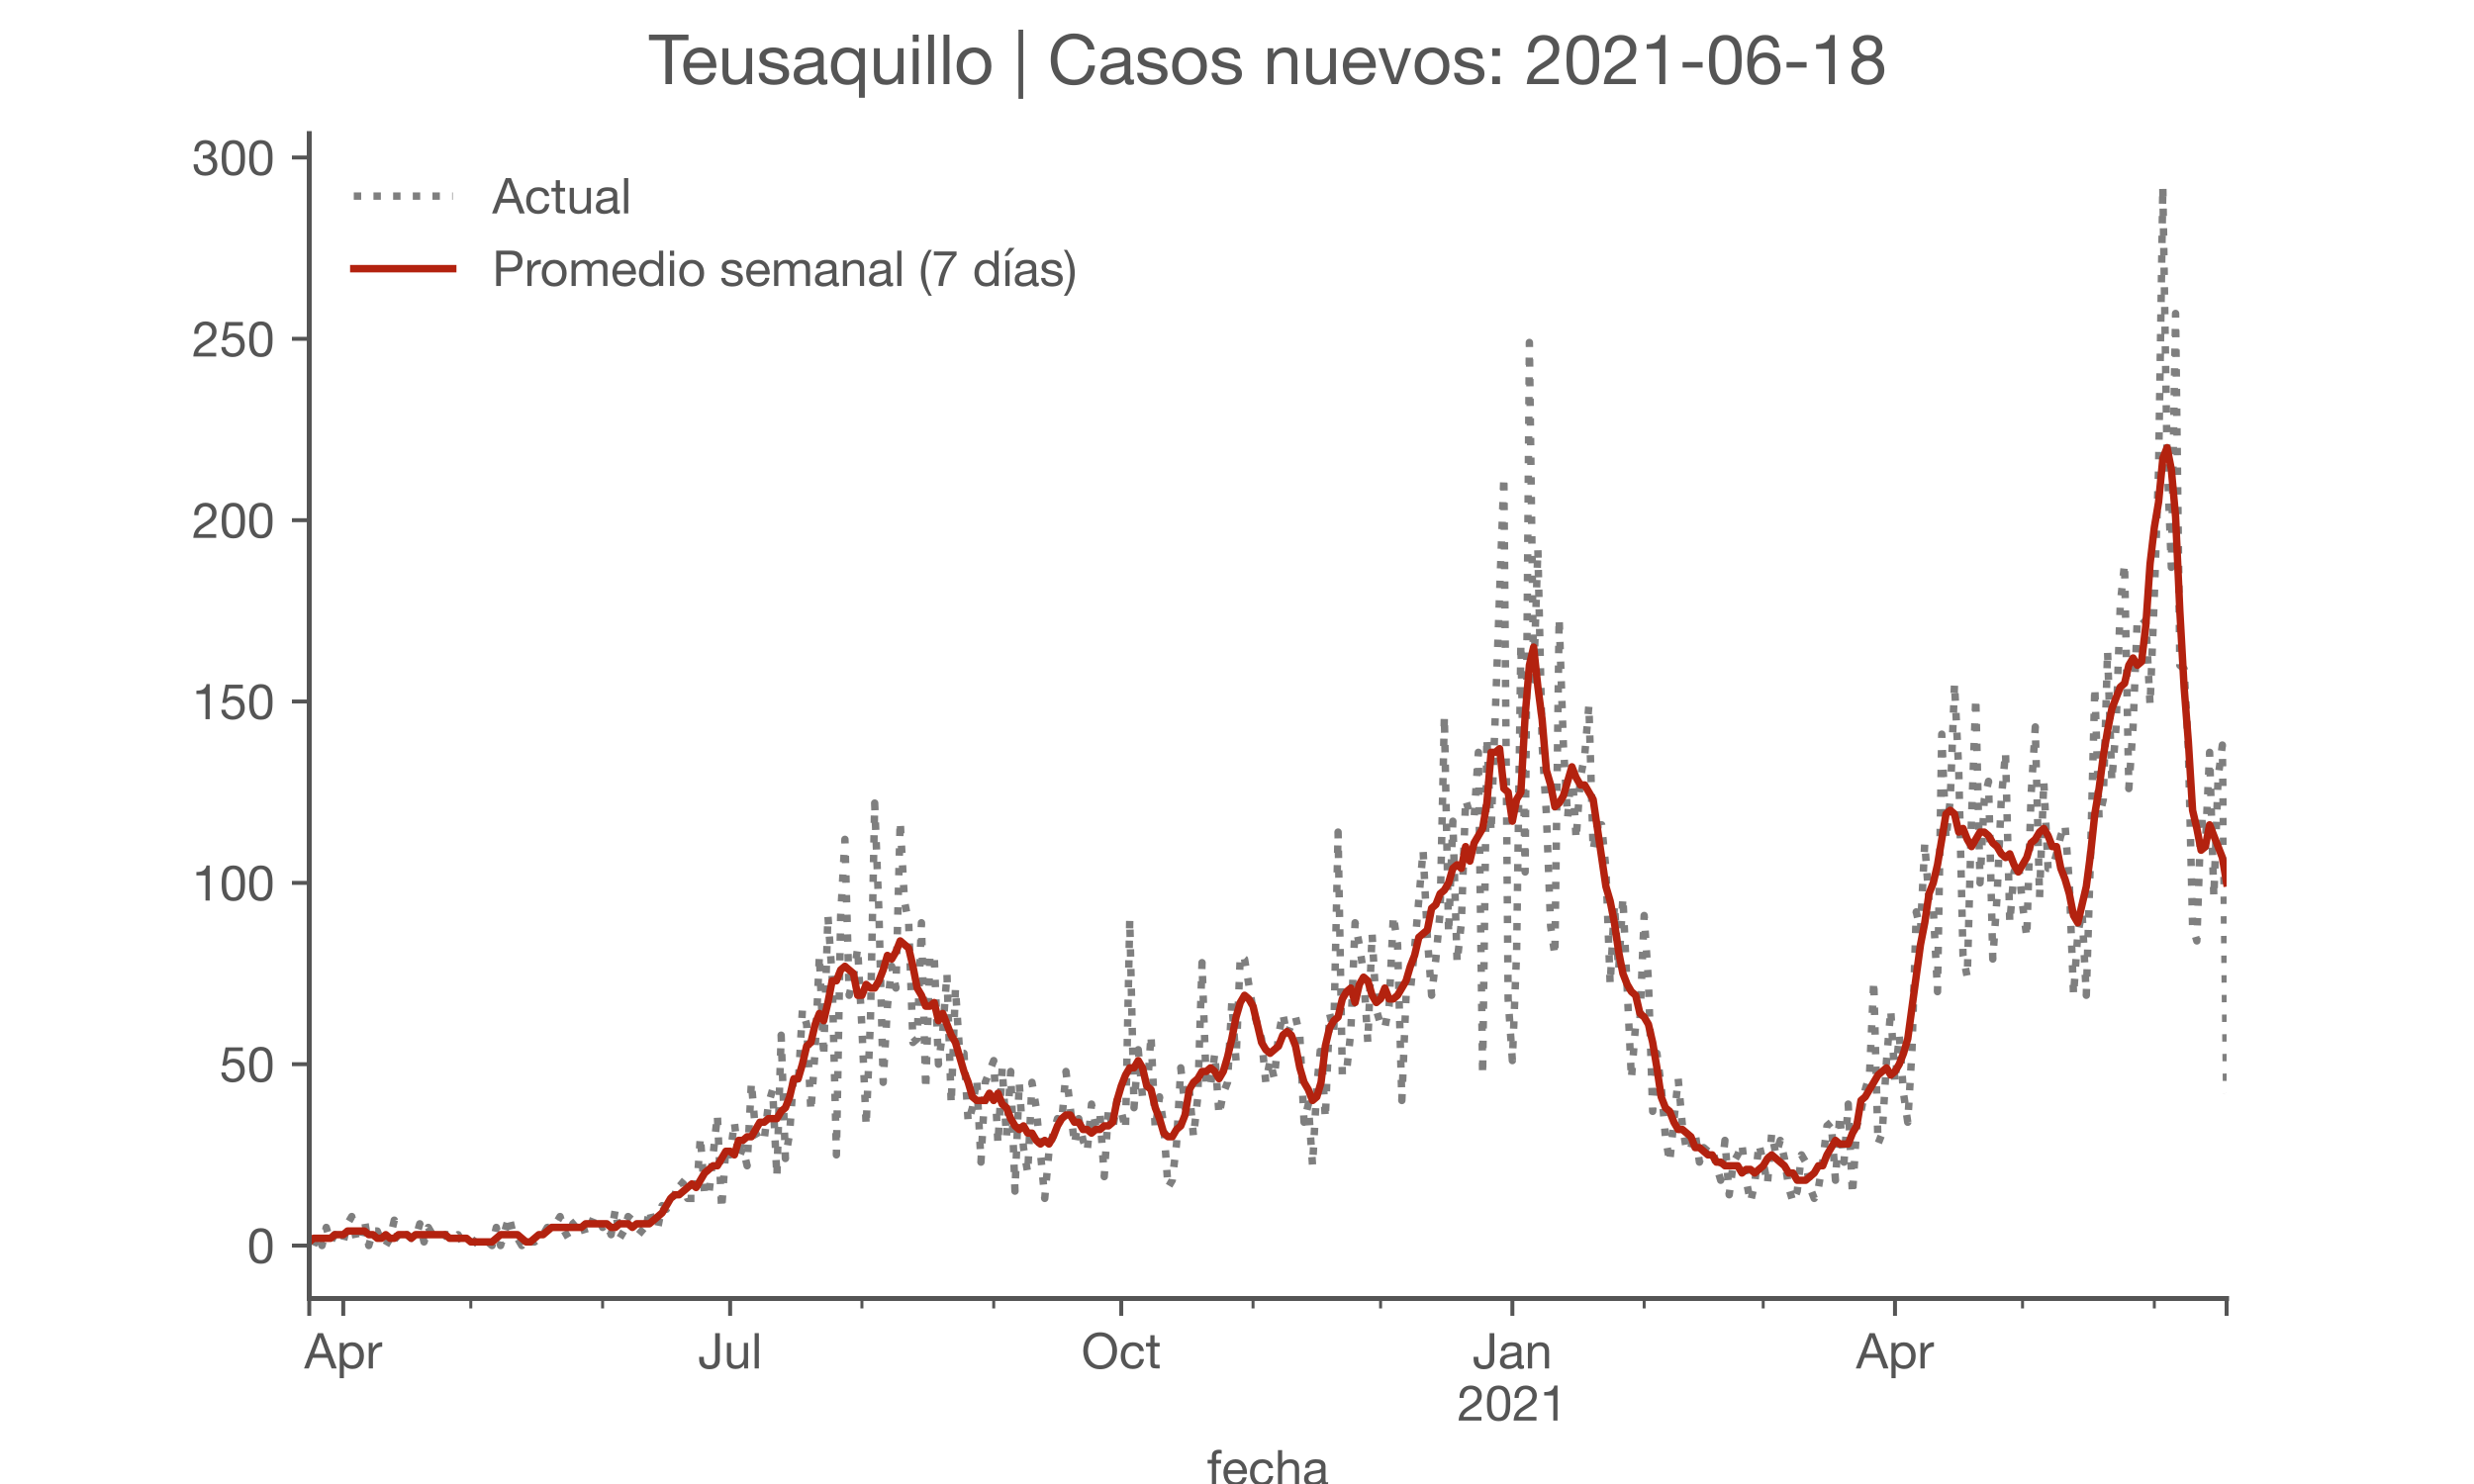 <?xml version="1.0" encoding="utf-8" standalone="no"?>
<!DOCTYPE svg PUBLIC "-//W3C//DTD SVG 1.1//EN"
  "http://www.w3.org/Graphics/SVG/1.1/DTD/svg11.dtd">
<!-- Created with matplotlib (https://matplotlib.org/) -->
<svg height="300pt" version="1.1" viewBox="0 0 500 300" width="500pt" xmlns="http://www.w3.org/2000/svg" xmlns:xlink="http://www.w3.org/1999/xlink">
 <defs>
  <style type="text/css">*{stroke-linecap:butt;stroke-linejoin:round;}</style>
 </defs>
 <g id="figure_1">
  <g id="patch_1">
   <path d="M 0 300 
L 500 300 
L 500 0 
L 0 0 
z
" style="fill:#ffffff;"/>
  </g>
  <g id="axes_1">
   <g id="patch_2">
    <path d="M 62.5 262.5 
L 450 262.5 
L 450 27 
L 62.5 27 
z
" style="fill:#ffffff;"/>
   </g>
   <g id="matplotlib.axis_1">
    <g id="xtick_1">
     <g id="line2d_1">
      <defs>
       <path d="M 0 0 
L 0 3.5 
" id="m91ff4f93cc" style="stroke:#555555;stroke-width:0.8;"/>
      </defs>
      <g>
       <use style="fill:#555555;stroke:#555555;stroke-width:0.8;" x="62.5" xlink:href="#m91ff4f93cc" y="262.5"/>
      </g>
     </g>
    </g>
    <g id="xtick_2">
     <g id="line2d_2">
      <g>
       <use style="fill:#555555;stroke:#555555;stroke-width:0.8;" x="69.374" xlink:href="#m91ff4f93cc" y="262.5"/>
      </g>
     </g>
     <g id="text_1">
      <!-- Apr -->
      <g style="fill:#555555;" transform="translate(61.504 276.641)scale(0.1 -0.1)">
       <defs>
        <path d="M 20.094 29.5 
L 32.203 62.797 
L 32.406 62.797 
L 44.297 29.5 
z
M 27.203 71.406 
L -0.594 0 
L 9.094 0 
L 17.094 21.5 
L 47.297 21.5 
L 55.094 0 
L 65.594 0 
L 37.703 71.406 
z
" id="HelveticaNeue-65"/>
        <path d="M 6.703 51.703 
L 6.703 -19.703 
L 15.203 -19.703 
L 15.203 6.906 
L 15.406 6.906 
Q 16.797 4.594 18.844 3.047 
Q 20.906 1.5 23.203 0.594 
Q 25.5 -0.297 27.844 -0.688 
Q 30.203 -1.094 32.094 -1.094 
Q 38 -1.094 42.453 1 
Q 46.906 3.094 49.844 6.75 
Q 52.797 10.406 54.25 15.297 
Q 55.703 20.203 55.703 25.703 
Q 55.703 31.203 54.203 36.094 
Q 52.703 41 49.75 44.75 
Q 46.797 48.5 42.344 50.703 
Q 37.906 52.906 31.906 52.906 
Q 26.5 52.906 22 50.953 
Q 17.5 49 15.406 44.703 
L 15.203 44.703 
L 15.203 51.703 
z
M 46.703 26.297 
Q 46.703 22.5 45.891 18.891 
Q 45.094 15.297 43.297 12.5 
Q 41.5 9.703 38.547 8 
Q 35.594 6.297 31.203 6.297 
Q 26.797 6.297 23.688 7.938 
Q 20.594 9.594 18.641 12.297 
Q 16.703 15 15.797 18.547 
Q 14.906 22.094 14.906 25.906 
Q 14.906 29.5 15.75 33 
Q 16.594 36.5 18.5 39.25 
Q 20.406 42 23.406 43.703 
Q 26.406 45.406 30.703 45.406 
Q 34.797 45.406 37.844 43.797 
Q 40.906 42.203 42.844 39.5 
Q 44.797 36.797 45.75 33.344 
Q 46.703 29.906 46.703 26.297 
z
" id="HelveticaNeue-112"/>
        <path d="M 6.094 51.703 
L 6.094 0 
L 14.594 0 
L 14.594 23 
Q 14.594 28 15.594 31.844 
Q 16.594 35.703 18.797 38.391 
Q 21 41.094 24.594 42.5 
Q 28.203 43.906 33.297 43.906 
L 33.297 52.906 
Q 26.406 53.094 21.906 50.094 
Q 17.406 47.094 14.297 40.797 
L 14.094 40.797 
L 14.094 51.703 
z
" id="HelveticaNeue-114"/>
       </defs>
       <use xlink:href="#HelveticaNeue-65"/>
       <use x="64.8" xlink:href="#HelveticaNeue-112"/>
       <use x="124.1" xlink:href="#HelveticaNeue-114"/>
      </g>
     </g>
    </g>
    <g id="xtick_3">
     <g id="line2d_3">
      <g>
       <use style="fill:#555555;stroke:#555555;stroke-width:0.8;" x="147.561" xlink:href="#m91ff4f93cc" y="262.5"/>
      </g>
     </g>
     <g id="text_2">
      <!-- Jul -->
      <g style="fill:#555555;" transform="translate(141.076 276.641)scale(0.1 -0.1)">
       <defs>
        <path d="M 44.094 17.797 
L 44.094 71.406 
L 34.594 71.406 
L 34.594 19.203 
Q 34.594 13.297 32.141 9.797 
Q 29.703 6.297 23.203 6.297 
Q 19.703 6.297 17.453 7.344 
Q 15.203 8.406 13.953 10.297 
Q 12.703 12.203 12.203 14.797 
Q 11.703 17.406 11.703 20.5 
L 11.703 23.5 
L 2.203 23.5 
L 2.203 19.094 
Q 2.203 8.906 7.594 3.656 
Q 13 -1.594 23 -1.594 
Q 29 -1.594 33.047 0.047 
Q 37.094 1.703 39.547 4.453 
Q 42 7.203 43.047 10.703 
Q 44.094 14.203 44.094 17.797 
z
" id="HelveticaNeue-74"/>
        <path d="M 49.203 0 
L 49.203 51.703 
L 40.703 51.703 
L 40.703 22.5 
Q 40.703 19 39.75 16.047 
Q 38.797 13.094 36.891 10.891 
Q 35 8.703 32.141 7.5 
Q 29.297 6.297 25.406 6.297 
Q 20.5 6.297 17.703 9.094 
Q 14.906 11.906 14.906 16.703 
L 14.906 51.703 
L 6.406 51.703 
L 6.406 17.703 
Q 6.406 13.5 7.25 10.047 
Q 8.094 6.594 10.188 4.094 
Q 12.297 1.594 15.688 0.25 
Q 19.094 -1.094 24.203 -1.094 
Q 29.906 -1.094 34.094 1.156 
Q 38.297 3.406 41 8.203 
L 41.203 8.203 
L 41.203 0 
z
" id="HelveticaNeue-117"/>
        <path d="M 6.906 71.406 
L 6.906 0 
L 15.406 0 
L 15.406 71.406 
z
" id="HelveticaNeue-108"/>
       </defs>
       <use xlink:href="#HelveticaNeue-74"/>
       <use x="51.9" xlink:href="#HelveticaNeue-117"/>
       <use x="107.5" xlink:href="#HelveticaNeue-108"/>
      </g>
     </g>
    </g>
    <g id="xtick_4">
     <g id="line2d_4">
      <g>
       <use style="fill:#555555;stroke:#555555;stroke-width:0.8;" x="226.608" xlink:href="#m91ff4f93cc" y="262.5"/>
      </g>
     </g>
     <g id="text_3">
      <!-- Oct -->
      <g style="fill:#555555;" transform="translate(218.547 276.641)scale(0.1 -0.1)">
       <defs>
        <path d="M 13.297 35.703 
Q 13.297 41.094 14.688 46.344 
Q 16.094 51.594 19.094 55.797 
Q 22.094 60 26.797 62.547 
Q 31.5 65.094 38 65.094 
Q 44.5 65.094 49.203 62.547 
Q 53.906 60 56.906 55.797 
Q 59.906 51.594 61.297 46.344 
Q 62.703 41.094 62.703 35.703 
Q 62.703 30.297 61.297 25.047 
Q 59.906 19.797 56.906 15.594 
Q 53.906 11.406 49.203 8.844 
Q 44.5 6.297 38 6.297 
Q 31.5 6.297 26.797 8.844 
Q 22.094 11.406 19.094 15.594 
Q 16.094 19.797 14.688 25.047 
Q 13.297 30.297 13.297 35.703 
z
M 3.797 35.703 
Q 3.797 28.406 5.938 21.656 
Q 8.094 14.906 12.391 9.703 
Q 16.703 4.5 23.094 1.453 
Q 29.5 -1.594 38 -1.594 
Q 46.5 -1.594 52.891 1.453 
Q 59.297 4.5 63.594 9.703 
Q 67.906 14.906 70.047 21.656 
Q 72.203 28.406 72.203 35.703 
Q 72.203 43 70.047 49.75 
Q 67.906 56.5 63.594 61.703 
Q 59.297 66.906 52.891 70 
Q 46.5 73.094 38 73.094 
Q 29.5 73.094 23.094 70 
Q 16.703 66.906 12.391 61.703 
Q 8.094 56.5 5.938 49.75 
Q 3.797 43 3.797 35.703 
z
" id="HelveticaNeue-79"/>
        <path d="M 41.5 35.094 
L 50.297 35.094 
Q 49.797 39.703 47.891 43.047 
Q 46 46.406 43.047 48.594 
Q 40.094 50.797 36.25 51.844 
Q 32.406 52.906 28 52.906 
Q 21.906 52.906 17.297 50.75 
Q 12.703 48.594 9.641 44.844 
Q 6.594 41.094 5.094 36.047 
Q 3.594 31 3.594 25.203 
Q 3.594 19.406 5.141 14.547 
Q 6.703 9.703 9.75 6.203 
Q 12.797 2.703 17.344 0.797 
Q 21.906 -1.094 27.797 -1.094 
Q 37.703 -1.094 43.453 4.094 
Q 49.203 9.297 50.594 18.906 
L 41.906 18.906 
Q 41.094 12.906 37.547 9.594 
Q 34 6.297 27.703 6.297 
Q 23.703 6.297 20.797 7.891 
Q 17.906 9.5 16.094 12.141 
Q 14.297 14.797 13.438 18.188 
Q 12.594 21.594 12.594 25.203 
Q 12.594 29.094 13.391 32.75 
Q 14.203 36.406 16.047 39.203 
Q 17.906 42 21 43.703 
Q 24.094 45.406 28.703 45.406 
Q 34.094 45.406 37.297 42.703 
Q 40.5 40 41.5 35.094 
z
" id="HelveticaNeue-99"/>
        <path d="M 18.203 51.703 
L 18.203 67.203 
L 9.703 67.203 
L 9.703 51.703 
L 0.906 51.703 
L 0.906 44.203 
L 9.703 44.203 
L 9.703 11.297 
Q 9.703 7.703 10.391 5.5 
Q 11.094 3.297 12.547 2.094 
Q 14 0.906 16.344 0.453 
Q 18.703 0 22 0 
L 28.5 0 
L 28.5 7.5 
L 24.594 7.5 
Q 22.594 7.5 21.344 7.641 
Q 20.094 7.797 19.391 8.297 
Q 18.703 8.797 18.453 9.688 
Q 18.203 10.594 18.203 12.094 
L 18.203 44.203 
L 28.5 44.203 
L 28.5 51.703 
z
" id="HelveticaNeue-116"/>
       </defs>
       <use xlink:href="#HelveticaNeue-79"/>
       <use x="76" xlink:href="#HelveticaNeue-99"/>
       <use x="129.7" xlink:href="#HelveticaNeue-116"/>
      </g>
     </g>
    </g>
    <g id="xtick_5">
     <g id="line2d_5">
      <g>
       <use style="fill:#555555;stroke:#555555;stroke-width:0.8;" x="305.654" xlink:href="#m91ff4f93cc" y="262.5"/>
      </g>
     </g>
     <g id="text_4">
      <!-- Jan -->
      <g style="fill:#555555;" transform="translate(297.594 276.641)scale(0.1 -0.1)">
       <defs>
        <path d="M 52.203 0.203 
Q 50 -1.094 46.094 -1.094 
Q 42.797 -1.094 40.844 0.75 
Q 38.906 2.594 38.906 6.797 
Q 35.406 2.594 30.75 0.75 
Q 26.094 -1.094 20.703 -1.094 
Q 17.203 -1.094 14.047 -0.297 
Q 10.906 0.5 8.594 2.203 
Q 6.297 3.906 4.938 6.656 
Q 3.594 9.406 3.594 13.297 
Q 3.594 17.703 5.094 20.5 
Q 6.594 23.297 9.047 25.047 
Q 11.5 26.797 14.641 27.688 
Q 17.797 28.594 21.094 29.203 
Q 24.594 29.906 27.75 30.25 
Q 30.906 30.594 33.297 31.25 
Q 35.703 31.906 37.094 33.156 
Q 38.5 34.406 38.5 36.797 
Q 38.5 39.594 37.453 41.297 
Q 36.406 43 34.75 43.891 
Q 33.094 44.797 31.047 45.094 
Q 29 45.406 27 45.406 
Q 21.594 45.406 18 43.344 
Q 14.406 41.297 14.094 35.594 
L 5.594 35.594 
Q 5.797 40.406 7.594 43.703 
Q 9.406 47 12.406 49.047 
Q 15.406 51.094 19.25 52 
Q 23.094 52.906 27.5 52.906 
Q 31 52.906 34.453 52.406 
Q 37.906 51.906 40.703 50.344 
Q 43.5 48.797 45.203 46 
Q 46.906 43.203 46.906 38.703 
L 46.906 12.094 
Q 46.906 9.094 47.25 7.688 
Q 47.594 6.297 49.594 6.297 
Q 50.703 6.297 52.203 6.797 
z
M 38.406 26.703 
Q 36.797 25.5 34.188 24.953 
Q 31.594 24.406 28.75 24.047 
Q 25.906 23.703 23 23.25 
Q 20.094 22.797 17.797 21.797 
Q 15.5 20.797 14.047 18.938 
Q 12.594 17.094 12.594 13.906 
Q 12.594 11.797 13.438 10.344 
Q 14.297 8.906 15.641 8 
Q 17 7.094 18.797 6.688 
Q 20.594 6.297 22.594 6.297 
Q 26.797 6.297 29.797 7.438 
Q 32.797 8.594 34.688 10.344 
Q 36.594 12.094 37.5 14.141 
Q 38.406 16.203 38.406 18 
z
" id="HelveticaNeue-97"/>
        <path d="M 6.406 51.703 
L 6.406 0 
L 14.906 0 
L 14.906 29.203 
Q 14.906 32.703 15.844 35.641 
Q 16.797 38.594 18.688 40.797 
Q 20.594 43 23.438 44.203 
Q 26.297 45.406 30.203 45.406 
Q 35.094 45.406 37.891 42.594 
Q 40.703 39.797 40.703 35 
L 40.703 0 
L 49.203 0 
L 49.203 34 
Q 49.203 38.203 48.344 41.641 
Q 47.5 45.094 45.391 47.594 
Q 43.297 50.094 39.891 51.5 
Q 36.5 52.906 31.406 52.906 
Q 19.906 52.906 14.594 43.5 
L 14.406 43.5 
L 14.406 51.703 
z
" id="HelveticaNeue-110"/>
       </defs>
       <use xlink:href="#HelveticaNeue-74"/>
       <use x="51.9" xlink:href="#HelveticaNeue-97"/>
       <use x="105.6" xlink:href="#HelveticaNeue-110"/>
      </g>
      <!-- 2021 -->
      <g style="fill:#555555;" transform="translate(294.535 287.18)scale(0.1 -0.1)">
       <defs>
        <path d="M 4.406 45.797 
L 12.906 45.797 
Q 12.797 49 13.547 52.141 
Q 14.297 55.297 16 57.797 
Q 17.703 60.297 20.344 61.844 
Q 23 63.406 26.703 63.406 
Q 29.5 63.406 32 62.5 
Q 34.5 61.594 36.344 59.891 
Q 38.203 58.203 39.297 55.844 
Q 40.406 53.5 40.406 50.594 
Q 40.406 46.906 39.25 44.094 
Q 38.094 41.297 35.844 38.891 
Q 33.594 36.5 30.188 34.141 
Q 26.797 31.797 22.297 29 
Q 18.594 26.797 15.188 24.297 
Q 11.797 21.797 9.094 18.5 
Q 6.406 15.203 4.656 10.75 
Q 2.906 6.297 2.406 0 
L 48.703 0 
L 48.703 7.5 
L 12.297 7.5 
Q 12.906 10.797 14.844 13.344 
Q 16.797 15.906 19.547 18.094 
Q 22.297 20.297 25.594 22.25 
Q 28.906 24.203 32.203 26.203 
Q 35.5 28.297 38.594 30.594 
Q 41.703 32.906 44.094 35.75 
Q 46.5 38.594 47.953 42.188 
Q 49.406 45.797 49.406 50.5 
Q 49.406 55.5 47.656 59.297 
Q 45.906 63.094 42.906 65.641 
Q 39.906 68.203 35.844 69.547 
Q 31.797 70.906 27.203 70.906 
Q 21.594 70.906 17.188 69 
Q 12.797 67.094 9.844 63.75 
Q 6.906 60.406 5.5 55.797 
Q 4.094 51.203 4.406 45.797 
z
" id="HelveticaNeue-50"/>
        <path d="M 13.203 34.906 
Q 13.203 37.5 13.25 40.641 
Q 13.297 43.797 13.75 46.938 
Q 14.203 50.094 15.047 53.094 
Q 15.906 56.094 17.547 58.344 
Q 19.203 60.594 21.703 62 
Q 24.203 63.406 27.797 63.406 
Q 31.406 63.406 33.906 62 
Q 36.406 60.594 38.047 58.344 
Q 39.703 56.094 40.547 53.094 
Q 41.406 50.094 41.844 46.938 
Q 42.297 43.797 42.344 40.641 
Q 42.406 37.5 42.406 34.906 
Q 42.406 30.906 42.156 25.953 
Q 41.906 21 40.547 16.641 
Q 39.203 12.297 36.203 9.297 
Q 33.203 6.297 27.797 6.297 
Q 22.406 6.297 19.406 9.297 
Q 16.406 12.297 15.047 16.641 
Q 13.703 21 13.453 25.953 
Q 13.203 30.906 13.203 34.906 
z
M 4.203 34.797 
Q 4.203 30.906 4.391 26.703 
Q 4.594 22.5 5.391 18.5 
Q 6.203 14.5 7.703 10.953 
Q 9.203 7.406 11.797 4.703 
Q 14.406 2 18.344 0.453 
Q 22.297 -1.094 27.797 -1.094 
Q 33.406 -1.094 37.297 0.453 
Q 41.203 2 43.797 4.703 
Q 46.406 7.406 47.906 10.953 
Q 49.406 14.5 50.203 18.5 
Q 51 22.5 51.203 26.703 
Q 51.406 30.906 51.406 34.797 
Q 51.406 38.703 51.203 42.891 
Q 51 47.094 50.203 51.094 
Q 49.406 55.094 47.906 58.688 
Q 46.406 62.297 43.797 65 
Q 41.203 67.703 37.25 69.297 
Q 33.297 70.906 27.797 70.906 
Q 22.297 70.906 18.344 69.297 
Q 14.406 67.703 11.797 65 
Q 9.203 62.297 7.703 58.688 
Q 6.203 55.094 5.391 51.094 
Q 4.594 47.094 4.391 42.891 
Q 4.203 38.703 4.203 34.797 
z
" id="HelveticaNeue-48"/>
        <path d="M 35.594 0 
L 35.594 70.906 
L 29.094 70.906 
Q 28.406 66.906 26.5 64.297 
Q 24.594 61.703 21.844 60.203 
Q 19.094 58.703 15.688 58.141 
Q 12.297 57.594 8.703 57.594 
L 8.703 50.797 
L 27.094 50.797 
L 27.094 0 
z
" id="HelveticaNeue-49"/>
       </defs>
       <use xlink:href="#HelveticaNeue-50"/>
       <use x="55.6" xlink:href="#HelveticaNeue-48"/>
       <use x="111.2" xlink:href="#HelveticaNeue-50"/>
       <use x="166.8" xlink:href="#HelveticaNeue-49"/>
      </g>
     </g>
    </g>
    <g id="xtick_6">
     <g id="line2d_6">
      <g>
       <use style="fill:#555555;stroke:#555555;stroke-width:0.8;" x="382.982" xlink:href="#m91ff4f93cc" y="262.5"/>
      </g>
     </g>
     <g id="text_5">
      <!-- Apr -->
      <g style="fill:#555555;" transform="translate(375.113 276.641)scale(0.1 -0.1)">
       <use xlink:href="#HelveticaNeue-65"/>
       <use x="64.8" xlink:href="#HelveticaNeue-112"/>
       <use x="124.1" xlink:href="#HelveticaNeue-114"/>
      </g>
     </g>
    </g>
    <g id="xtick_7">
     <g id="line2d_7">
      <g>
       <use style="fill:#555555;stroke:#555555;stroke-width:0.8;" x="450" xlink:href="#m91ff4f93cc" y="262.5"/>
      </g>
     </g>
    </g>
    <g id="xtick_8">
     <g id="line2d_8">
      <defs>
       <path d="M 0 0 
L 0 2 
" id="m712aa39b78" style="stroke:#555555;stroke-width:0.6;"/>
      </defs>
      <g>
       <use style="fill:#555555;stroke:#555555;stroke-width:0.6;" x="95.15" xlink:href="#m712aa39b78" y="262.5"/>
      </g>
     </g>
    </g>
    <g id="xtick_9">
     <g id="line2d_9">
      <g>
       <use style="fill:#555555;stroke:#555555;stroke-width:0.6;" x="121.785" xlink:href="#m712aa39b78" y="262.5"/>
      </g>
     </g>
    </g>
    <g id="xtick_10">
     <g id="line2d_10">
      <g>
       <use style="fill:#555555;stroke:#555555;stroke-width:0.6;" x="174.196" xlink:href="#m712aa39b78" y="262.5"/>
      </g>
     </g>
    </g>
    <g id="xtick_11">
     <g id="line2d_11">
      <g>
       <use style="fill:#555555;stroke:#555555;stroke-width:0.6;" x="200.831" xlink:href="#m712aa39b78" y="262.5"/>
      </g>
     </g>
    </g>
    <g id="xtick_12">
     <g id="line2d_12">
      <g>
       <use style="fill:#555555;stroke:#555555;stroke-width:0.6;" x="253.243" xlink:href="#m712aa39b78" y="262.5"/>
      </g>
     </g>
    </g>
    <g id="xtick_13">
     <g id="line2d_13">
      <g>
       <use style="fill:#555555;stroke:#555555;stroke-width:0.6;" x="279.019" xlink:href="#m712aa39b78" y="262.5"/>
      </g>
     </g>
    </g>
    <g id="xtick_14">
     <g id="line2d_14">
      <g>
       <use style="fill:#555555;stroke:#555555;stroke-width:0.6;" x="332.289" xlink:href="#m712aa39b78" y="262.5"/>
      </g>
     </g>
    </g>
    <g id="xtick_15">
     <g id="line2d_15">
      <g>
       <use style="fill:#555555;stroke:#555555;stroke-width:0.6;" x="356.347" xlink:href="#m712aa39b78" y="262.5"/>
      </g>
     </g>
    </g>
    <g id="xtick_16">
     <g id="line2d_16">
      <g>
       <use style="fill:#555555;stroke:#555555;stroke-width:0.6;" x="408.758" xlink:href="#m712aa39b78" y="262.5"/>
      </g>
     </g>
    </g>
    <g id="xtick_17">
     <g id="line2d_17">
      <g>
       <use style="fill:#555555;stroke:#555555;stroke-width:0.6;" x="435.394" xlink:href="#m712aa39b78" y="262.5"/>
      </g>
     </g>
    </g>
    <g id="text_6">
     <!-- fecha -->
     <g style="fill:#555555;" transform="translate(243.935 300.291)scale(0.1 -0.1)">
      <defs>
       <path d="M 9.906 44.203 
L 9.906 0 
L 18.406 0 
L 18.406 44.203 
L 28.406 44.203 
L 28.406 51.703 
L 18.406 51.703 
L 18.406 58.906 
Q 18.406 62.297 20.094 63.5 
Q 21.797 64.703 24.906 64.703 
Q 26 64.703 27.297 64.547 
Q 28.594 64.406 29.703 64 
L 29.703 71.406 
Q 28.5 71.797 26.953 72 
Q 25.406 72.203 24.203 72.203 
Q 17.203 72.203 13.547 68.953 
Q 9.906 65.703 9.906 59.406 
L 9.906 51.703 
L 1.203 51.703 
L 1.203 44.203 
z
" id="HelveticaNeue-102"/>
       <path d="M 42.297 30.797 
L 12.594 30.797 
Q 12.797 33.797 13.891 36.438 
Q 15 39.094 16.891 41.094 
Q 18.797 43.094 21.438 44.25 
Q 24.094 45.406 27.406 45.406 
Q 30.594 45.406 33.25 44.25 
Q 35.906 43.094 37.844 41.141 
Q 39.797 39.203 40.938 36.5 
Q 42.094 33.797 42.297 30.797 
z
M 50.5 16.406 
L 42.094 16.406 
Q 41 11.297 37.547 8.797 
Q 34.094 6.297 28.703 6.297 
Q 24.5 6.297 21.391 7.688 
Q 18.297 9.094 16.297 11.438 
Q 14.297 13.797 13.391 16.844 
Q 12.5 19.906 12.594 23.297 
L 51.297 23.297 
Q 51.5 28 50.453 33.203 
Q 49.406 38.406 46.656 42.797 
Q 43.906 47.203 39.344 50.047 
Q 34.797 52.906 27.906 52.906 
Q 22.594 52.906 18.141 50.906 
Q 13.703 48.906 10.453 45.297 
Q 7.203 41.703 5.391 36.797 
Q 3.594 31.906 3.594 26 
Q 3.797 20.094 5.344 15.094 
Q 6.906 10.094 10 6.5 
Q 13.094 2.906 17.641 0.906 
Q 22.203 -1.094 28.406 -1.094 
Q 37.203 -1.094 43 3.297 
Q 48.797 7.703 50.5 16.406 
z
" id="HelveticaNeue-101"/>
       <path d="M 6.406 71.406 
L 6.406 0 
L 14.906 0 
L 14.906 29.203 
Q 14.906 32.703 15.844 35.641 
Q 16.797 38.594 18.688 40.797 
Q 20.594 43 23.438 44.203 
Q 26.297 45.406 30.203 45.406 
Q 35.094 45.406 37.891 42.594 
Q 40.703 39.797 40.703 35 
L 40.703 0 
L 49.203 0 
L 49.203 34 
Q 49.203 38.203 48.344 41.641 
Q 47.5 45.094 45.391 47.594 
Q 43.297 50.094 39.891 51.5 
Q 36.5 52.906 31.406 52.906 
Q 29.094 52.906 26.641 52.406 
Q 24.203 51.906 21.953 50.844 
Q 19.703 49.797 17.891 48.141 
Q 16.094 46.5 15.094 44.094 
L 14.906 44.094 
L 14.906 71.406 
z
" id="HelveticaNeue-104"/>
      </defs>
      <use xlink:href="#HelveticaNeue-102"/>
      <use x="29.6" xlink:href="#HelveticaNeue-101"/>
      <use x="83.3" xlink:href="#HelveticaNeue-99"/>
      <use x="137" xlink:href="#HelveticaNeue-104"/>
      <use x="192.6" xlink:href="#HelveticaNeue-97"/>
     </g>
    </g>
   </g>
   <g id="matplotlib.axis_2">
    <g id="ytick_1">
     <g id="line2d_18">
      <defs>
       <path d="M 0 0 
L -3.5 0 
" id="m08dedb0da5" style="stroke:#555555;stroke-width:0.8;"/>
      </defs>
      <g>
       <use style="fill:#555555;stroke:#555555;stroke-width:0.8;" x="62.5" xlink:href="#m08dedb0da5" y="251.795"/>
      </g>
     </g>
     <g id="text_7">
      <!-- 0 -->
      <g style="fill:#555555;" transform="translate(49.941 255.366)scale(0.1 -0.1)">
       <use xlink:href="#HelveticaNeue-48"/>
      </g>
     </g>
    </g>
    <g id="ytick_2">
     <g id="line2d_19">
      <g>
       <use style="fill:#555555;stroke:#555555;stroke-width:0.8;" x="62.5" xlink:href="#m08dedb0da5" y="215.136"/>
      </g>
     </g>
     <g id="text_8">
      <!-- 50 -->
      <g style="fill:#555555;" transform="translate(44.381 218.706)scale(0.1 -0.1)">
       <defs>
        <path d="M 47 62.203 
L 47 69.703 
L 12 69.703 
L 5.406 32.906 
L 12.703 32.5 
Q 15.203 35.5 18.453 37.344 
Q 21.703 39.203 25.906 39.203 
Q 29.5 39.203 32.453 38 
Q 35.406 36.797 37.5 34.641 
Q 39.594 32.5 40.75 29.547 
Q 41.906 26.594 41.906 23.094 
Q 41.906 18.906 40.703 15.75 
Q 39.5 12.594 37.453 10.5 
Q 35.406 8.406 32.656 7.344 
Q 29.906 6.297 26.906 6.297 
Q 23.703 6.297 21.047 7.25 
Q 18.406 8.203 16.453 9.953 
Q 14.5 11.703 13.344 14.047 
Q 12.203 16.406 12 19.094 
L 3.5 19.094 
Q 3.594 14.297 5.391 10.5 
Q 7.203 6.703 10.297 4.141 
Q 13.406 1.594 17.453 0.25 
Q 21.5 -1.094 26.094 -1.094 
Q 32.297 -1.094 36.938 0.844 
Q 41.594 2.797 44.688 6.094 
Q 47.797 9.406 49.344 13.656 
Q 50.906 17.906 50.906 22.406 
Q 50.906 28.5 49.094 33.047 
Q 47.297 37.594 44.188 40.641 
Q 41.094 43.703 36.891 45.203 
Q 32.703 46.703 28 46.703 
Q 24.406 46.703 20.75 45.453 
Q 17.094 44.203 14.797 41.594 
L 14.594 41.797 
L 18.406 62.203 
z
" id="HelveticaNeue-53"/>
       </defs>
       <use xlink:href="#HelveticaNeue-53"/>
       <use x="55.6" xlink:href="#HelveticaNeue-48"/>
      </g>
     </g>
    </g>
    <g id="ytick_3">
     <g id="line2d_20">
      <g>
       <use style="fill:#555555;stroke:#555555;stroke-width:0.8;" x="62.5" xlink:href="#m08dedb0da5" y="178.477"/>
      </g>
     </g>
     <g id="text_9">
      <!-- 100 -->
      <g style="fill:#555555;" transform="translate(38.822 182.047)scale(0.1 -0.1)">
       <use xlink:href="#HelveticaNeue-49"/>
       <use x="55.6" xlink:href="#HelveticaNeue-48"/>
       <use x="111.2" xlink:href="#HelveticaNeue-48"/>
      </g>
     </g>
    </g>
    <g id="ytick_4">
     <g id="line2d_21">
      <g>
       <use style="fill:#555555;stroke:#555555;stroke-width:0.8;" x="62.5" xlink:href="#m08dedb0da5" y="141.817"/>
      </g>
     </g>
     <g id="text_10">
      <!-- 150 -->
      <g style="fill:#555555;" transform="translate(38.822 145.388)scale(0.1 -0.1)">
       <use xlink:href="#HelveticaNeue-49"/>
       <use x="55.6" xlink:href="#HelveticaNeue-53"/>
       <use x="111.2" xlink:href="#HelveticaNeue-48"/>
      </g>
     </g>
    </g>
    <g id="ytick_5">
     <g id="line2d_22">
      <g>
       <use style="fill:#555555;stroke:#555555;stroke-width:0.8;" x="62.5" xlink:href="#m08dedb0da5" y="105.158"/>
      </g>
     </g>
     <g id="text_11">
      <!-- 200 -->
      <g style="fill:#555555;" transform="translate(38.822 108.728)scale(0.1 -0.1)">
       <use xlink:href="#HelveticaNeue-50"/>
       <use x="55.6" xlink:href="#HelveticaNeue-48"/>
       <use x="111.2" xlink:href="#HelveticaNeue-48"/>
      </g>
     </g>
    </g>
    <g id="ytick_6">
     <g id="line2d_23">
      <g>
       <use style="fill:#555555;stroke:#555555;stroke-width:0.8;" x="62.5" xlink:href="#m08dedb0da5" y="68.498"/>
      </g>
     </g>
     <g id="text_12">
      <!-- 250 -->
      <g style="fill:#555555;" transform="translate(38.822 72.069)scale(0.1 -0.1)">
       <use xlink:href="#HelveticaNeue-50"/>
       <use x="55.6" xlink:href="#HelveticaNeue-53"/>
       <use x="111.2" xlink:href="#HelveticaNeue-48"/>
      </g>
     </g>
    </g>
    <g id="ytick_7">
     <g id="line2d_24">
      <g>
       <use style="fill:#555555;stroke:#555555;stroke-width:0.8;" x="62.5" xlink:href="#m08dedb0da5" y="31.839"/>
      </g>
     </g>
     <g id="text_13">
      <!-- 300 -->
      <g style="fill:#555555;" transform="translate(38.822 35.409)scale(0.1 -0.1)">
       <defs>
        <path d="M 21.797 40.5 
L 21.797 33.297 
Q 24.203 33.594 26.906 33.594 
Q 30.094 33.594 32.844 32.75 
Q 35.594 31.906 37.594 30.156 
Q 39.594 28.406 40.797 25.844 
Q 42 23.297 42 20 
Q 42 16.797 40.75 14.25 
Q 39.5 11.703 37.391 9.953 
Q 35.297 8.203 32.5 7.25 
Q 29.703 6.297 26.594 6.297 
Q 19.297 6.297 15.5 10.641 
Q 11.703 15 11.5 21.906 
L 3 21.906 
Q 2.906 16.406 4.547 12.094 
Q 6.203 7.797 9.297 4.844 
Q 12.406 1.906 16.797 0.406 
Q 21.203 -1.094 26.594 -1.094 
Q 31.594 -1.094 36.047 0.25 
Q 40.5 1.594 43.797 4.297 
Q 47.094 7 49.047 11.047 
Q 51 15.094 51 20.406 
Q 51 26.797 47.844 31.5 
Q 44.703 36.203 38.203 37.594 
L 38.203 37.797 
Q 42.406 39.703 45.203 43.391 
Q 48 47.094 48 51.906 
Q 48 56.797 46.344 60.391 
Q 44.703 64 41.797 66.297 
Q 38.906 68.594 34.953 69.75 
Q 31 70.906 26.406 70.906 
Q 21.094 70.906 17.047 69.203 
Q 13 67.5 10.297 64.5 
Q 7.594 61.5 6.141 57.297 
Q 4.703 53.094 4.5 48 
L 13 48 
Q 13 51.094 13.797 53.891 
Q 14.594 56.703 16.25 58.797 
Q 17.906 60.906 20.453 62.156 
Q 23 63.406 26.406 63.406 
Q 31.797 63.406 35.391 60.547 
Q 39 57.703 39 52 
Q 39 49.203 37.891 47 
Q 36.797 44.797 34.938 43.344 
Q 33.094 41.906 30.641 41.156 
Q 28.203 40.406 25.5 40.406 
L 23.703 40.406 
Q 23.203 40.406 22.703 40.406 
Q 22.297 40.406 21.797 40.5 
z
" id="HelveticaNeue-51"/>
       </defs>
       <use xlink:href="#HelveticaNeue-51"/>
       <use x="55.6" xlink:href="#HelveticaNeue-48"/>
       <use x="111.2" xlink:href="#HelveticaNeue-48"/>
      </g>
     </g>
    </g>
   </g>
   <g id="line2d_25">
    <path clip-path="url(#p58bc736e78)" d="M 63.359 251.795 
L 64.218 249.596 
L 65.078 251.795 
L 65.937 248.13 
L 66.796 251.062 
L 67.655 249.596 
L 69.374 251.062 
L 70.233 247.396 
L 71.092 245.93 
L 71.951 250.329 
L 72.81 251.062 
L 73.67 246.663 
L 74.529 251.795 
L 75.388 248.863 
L 76.247 248.863 
L 77.106 251.062 
L 77.966 251.795 
L 78.825 250.329 
L 79.684 246.663 
L 80.543 250.329 
L 81.402 251.062 
L 82.262 249.596 
L 83.121 250.329 
L 83.98 250.329 
L 84.839 247.396 
L 85.698 251.062 
L 86.558 248.13 
L 87.417 249.596 
L 88.276 250.329 
L 89.135 250.329 
L 89.994 249.596 
L 90.854 249.596 
L 91.713 250.329 
L 92.572 249.596 
L 93.431 251.062 
L 94.29 250.329 
L 95.15 250.329 
L 96.868 251.795 
L 97.727 251.795 
L 98.586 251.062 
L 99.446 251.795 
L 100.305 248.13 
L 101.164 251.795 
L 102.882 245.93 
L 103.742 249.596 
L 104.601 250.329 
L 105.46 251.795 
L 106.319 250.329 
L 107.178 251.062 
L 108.038 251.062 
L 109.756 249.596 
L 110.615 248.13 
L 111.475 248.13 
L 112.334 247.396 
L 113.193 245.93 
L 114.052 248.863 
L 114.911 250.329 
L 115.771 247.396 
L 116.63 246.663 
L 117.489 246.663 
L 118.348 249.596 
L 119.207 248.13 
L 120.067 245.93 
L 120.926 245.93 
L 121.785 248.13 
L 122.644 247.396 
L 123.503 249.596 
L 124.363 244.464 
L 125.222 250.329 
L 126.081 248.863 
L 126.94 245.93 
L 127.799 246.663 
L 128.659 248.13 
L 130.377 249.596 
L 131.236 244.464 
L 132.095 248.13 
L 132.955 248.13 
L 133.814 243.73 
L 134.673 244.464 
L 135.532 242.264 
L 136.391 241.531 
L 137.251 238.598 
L 138.11 239.331 
L 138.969 242.264 
L 140.687 242.264 
L 141.547 229.8 
L 142.406 241.531 
L 143.265 241.531 
L 144.983 225.401 
L 145.843 244.464 
L 146.702 231.999 
L 147.561 233.466 
L 148.42 226.867 
L 149.279 234.199 
L 150.139 231.999 
L 150.998 235.665 
L 151.857 218.802 
L 152.716 229.067 
L 153.575 230.533 
L 154.435 230.533 
L 155.294 223.201 
L 156.153 220.268 
L 157.012 237.865 
L 157.871 209.271 
L 158.731 234.199 
L 159.59 229.067 
L 160.449 216.602 
L 161.308 219.535 
L 162.167 204.138 
L 163.027 207.071 
L 163.886 224.667 
L 164.745 212.203 
L 165.604 193.14 
L 166.463 213.67 
L 167.323 185.075 
L 168.182 197.54 
L 169.041 233.466 
L 169.9 185.075 
L 170.759 169.678 
L 171.619 201.205 
L 172.478 197.54 
L 173.337 191.674 
L 174.196 207.804 
L 175.055 227.6 
L 175.915 206.338 
L 176.774 162.347 
L 177.633 184.342 
L 178.492 218.802 
L 179.351 203.405 
L 180.211 195.34 
L 181.07 199.739 
L 181.929 166.012 
L 182.788 182.143 
L 183.647 186.542 
L 184.507 210.737 
L 185.366 210.004 
L 186.225 186.542 
L 187.084 220.268 
L 187.943 193.14 
L 188.803 193.14 
L 189.662 215.136 
L 190.521 208.537 
L 191.38 196.806 
L 192.239 223.201 
L 193.099 199.739 
L 193.958 212.936 
L 194.817 212.936 
L 195.676 226.867 
L 196.535 223.934 
L 197.395 218.069 
L 198.254 234.932 
L 199.113 218.802 
L 200.831 214.403 
L 201.691 231.266 
L 202.55 215.869 
L 203.409 229.8 
L 204.268 216.602 
L 205.127 240.798 
L 205.987 218.802 
L 206.846 231.999 
L 207.705 237.132 
L 208.564 218.802 
L 209.424 223.934 
L 211.142 242.264 
L 212.001 232.733 
L 212.86 229.067 
L 213.72 226.134 
L 214.579 226.867 
L 215.438 216.602 
L 217.156 231.266 
L 218.016 226.134 
L 218.875 230.533 
L 219.734 232.733 
L 220.593 223.201 
L 221.452 227.6 
L 222.312 225.401 
L 223.171 237.865 
L 224.03 223.934 
L 224.889 228.333 
L 225.748 222.468 
L 226.608 224.667 
L 227.467 228.333 
L 228.326 185.809 
L 229.185 223.934 
L 230.044 212.203 
L 230.904 221.735 
L 231.763 221.735 
L 232.622 209.271 
L 233.481 228.333 
L 234.34 221.735 
L 235.2 227.6 
L 236.059 240.064 
L 236.918 238.598 
L 237.777 231.266 
L 238.636 215.869 
L 239.496 223.934 
L 240.355 220.268 
L 241.214 229.8 
L 242.073 221.735 
L 242.932 194.607 
L 243.792 219.535 
L 244.651 219.535 
L 245.51 212.936 
L 246.369 225.401 
L 247.228 221.002 
L 248.088 218.802 
L 248.947 202.672 
L 249.806 214.403 
L 250.665 193.14 
L 251.524 193.874 
L 253.243 204.138 
L 254.961 210.004 
L 255.82 218.802 
L 256.68 214.403 
L 257.539 218.069 
L 258.398 209.271 
L 259.257 204.871 
L 260.116 209.271 
L 260.976 207.071 
L 261.835 205.605 
L 262.694 209.271 
L 263.553 226.867 
L 264.412 223.201 
L 265.272 235.665 
L 266.131 219.535 
L 266.99 210.737 
L 267.849 226.134 
L 268.708 204.871 
L 269.568 208.537 
L 270.427 168.212 
L 271.286 217.336 
L 272.145 216.602 
L 273.004 208.537 
L 273.864 186.542 
L 274.723 190.941 
L 275.582 196.806 
L 276.441 210.737 
L 277.3 188.741 
L 278.16 204.138 
L 279.019 207.071 
L 279.878 207.804 
L 280.737 203.405 
L 281.596 185.075 
L 282.456 190.941 
L 283.315 222.468 
L 284.174 201.205 
L 285.033 200.472 
L 285.892 191.674 
L 287.611 171.878 
L 288.47 189.474 
L 289.329 201.205 
L 290.188 193.874 
L 291.048 184.342 
L 291.907 144.75 
L 292.766 188.741 
L 293.625 166.012 
L 294.484 194.607 
L 295.344 186.542 
L 296.203 161.613 
L 297.062 164.546 
L 297.921 165.279 
L 298.78 152.082 
L 299.64 217.336 
L 300.499 149.149 
L 301.358 168.212 
L 303.076 119.822 
L 303.936 96.36 
L 304.795 201.939 
L 305.654 214.403 
L 306.513 192.407 
L 307.373 130.086 
L 308.232 176.277 
L 309.091 69.232 
L 309.95 137.418 
L 310.809 111.023 
L 311.669 150.616 
L 312.528 164.546 
L 313.387 187.275 
L 314.246 193.14 
L 315.105 124.954 
L 315.965 150.616 
L 316.824 165.279 
L 317.683 154.281 
L 318.542 169.678 
L 319.401 157.214 
L 320.261 152.815 
L 321.12 142.55 
L 321.979 171.878 
L 322.838 166.746 
L 323.697 166.746 
L 324.557 175.544 
L 325.416 199.006 
L 326.275 182.876 
L 327.134 196.073 
L 327.993 181.409 
L 329.712 218.069 
L 330.571 207.071 
L 331.43 206.338 
L 332.289 185.075 
L 333.149 198.273 
L 334.008 224.667 
L 334.867 212.936 
L 335.726 219.535 
L 336.585 229.8 
L 337.445 234.932 
L 339.163 218.069 
L 340.022 227.6 
L 340.881 232.733 
L 341.741 231.999 
L 342.6 229.067 
L 343.459 234.932 
L 344.318 231.999 
L 345.177 232.733 
L 346.037 231.999 
L 346.896 235.665 
L 347.755 238.598 
L 348.614 230.533 
L 349.473 241.531 
L 350.333 234.932 
L 351.192 233.466 
L 352.051 231.266 
L 352.91 238.598 
L 353.769 242.997 
L 354.629 239.331 
L 355.488 231.266 
L 356.347 234.932 
L 357.206 239.331 
L 358.065 229.067 
L 358.925 233.466 
L 359.784 230.533 
L 360.643 234.199 
L 361.502 240.064 
L 362.361 242.997 
L 363.221 240.798 
L 364.08 233.466 
L 364.939 234.932 
L 365.798 240.064 
L 366.657 242.264 
L 367.517 240.064 
L 368.376 234.932 
L 369.235 227.6 
L 370.094 226.867 
L 370.953 238.598 
L 371.813 225.401 
L 372.672 234.932 
L 373.531 223.201 
L 374.39 241.531 
L 375.249 227.6 
L 376.109 224.667 
L 376.968 220.268 
L 377.827 217.336 
L 378.686 198.273 
L 379.545 231.266 
L 380.405 229.067 
L 381.264 214.403 
L 382.123 204.138 
L 382.982 218.802 
L 383.841 209.271 
L 384.701 221.002 
L 385.56 226.867 
L 386.419 212.203 
L 387.278 184.342 
L 388.137 188.008 
L 388.997 170.412 
L 389.856 182.143 
L 390.715 183.609 
L 391.574 200.472 
L 392.433 148.416 
L 393.293 169.678 
L 394.152 161.613 
L 395.011 138.151 
L 395.87 155.748 
L 396.729 193.14 
L 397.589 197.54 
L 398.448 165.279 
L 399.307 141.084 
L 400.166 178.477 
L 401.025 161.613 
L 401.885 157.947 
L 402.744 193.874 
L 403.603 181.409 
L 404.462 161.613 
L 405.322 152.082 
L 406.181 186.542 
L 407.04 176.277 
L 407.899 174.078 
L 408.758 182.876 
L 409.618 189.474 
L 410.477 160.88 
L 411.336 146.95 
L 412.195 181.409 
L 413.054 157.947 
L 413.914 175.544 
L 414.773 175.544 
L 415.632 172.611 
L 416.491 168.945 
L 417.35 166.746 
L 418.21 178.477 
L 419.069 201.205 
L 419.928 188.741 
L 420.787 184.342 
L 421.646 201.205 
L 422.506 172.611 
L 423.365 138.884 
L 424.224 165.279 
L 425.083 161.613 
L 425.942 131.553 
L 426.802 157.947 
L 427.661 146.95 
L 428.52 122.021 
L 429.379 113.956 
L 430.238 159.414 
L 431.098 146.95 
L 431.957 124.954 
L 432.816 124.954 
L 433.675 125.687 
L 434.534 142.55 
L 435.394 120.555 
L 436.253 94.893 
L 437.112 37.705 
L 437.971 92.694 
L 438.83 114.689 
L 439.69 63.366 
L 440.549 134.485 
L 441.408 135.219 
L 442.267 151.349 
L 443.126 187.275 
L 443.986 190.208 
L 444.845 164.546 
L 445.704 171.145 
L 446.563 152.082 
L 447.422 181.409 
L 448.282 157.214 
L 449.141 150.616 
L 450 221.002 
L 450 221.002 
" style="fill:none;stroke:#000000;stroke-dasharray:1.5,2.475;stroke-dashoffset:0;stroke-opacity:0.5;stroke-width:1.5;"/>
   </g>
   <g id="line2d_26">
    <path clip-path="url(#p58bc736e78)" d="M 62.5 251.062 
L 63.359 250.329 
L 66.796 250.329 
L 67.655 249.596 
L 69.374 249.596 
L 70.233 248.863 
L 73.67 248.863 
L 74.529 249.596 
L 75.388 249.596 
L 76.247 250.329 
L 77.106 250.329 
L 77.966 249.596 
L 78.825 250.329 
L 79.684 250.329 
L 80.543 249.596 
L 82.262 249.596 
L 83.121 250.329 
L 83.98 249.596 
L 89.994 249.596 
L 90.854 250.329 
L 94.29 250.329 
L 95.15 251.062 
L 99.446 251.062 
L 101.164 249.596 
L 104.601 249.596 
L 106.319 251.062 
L 107.178 251.062 
L 108.897 249.596 
L 109.756 249.596 
L 111.475 248.13 
L 117.489 248.13 
L 118.348 247.396 
L 122.644 247.396 
L 123.503 248.13 
L 124.363 248.13 
L 125.222 247.396 
L 126.94 247.396 
L 127.799 248.13 
L 128.659 247.396 
L 131.236 247.396 
L 133.814 245.197 
L 135.532 242.264 
L 136.391 241.531 
L 137.251 241.531 
L 139.828 239.331 
L 140.687 240.064 
L 142.406 237.132 
L 144.124 235.665 
L 144.983 235.665 
L 146.702 232.733 
L 147.561 232.733 
L 148.42 233.466 
L 149.279 230.533 
L 150.139 230.533 
L 150.998 229.8 
L 151.857 229.8 
L 153.575 226.867 
L 154.435 226.867 
L 155.294 226.134 
L 157.012 226.134 
L 157.871 224.667 
L 158.731 223.934 
L 159.59 221.735 
L 160.449 218.069 
L 161.308 218.069 
L 162.167 215.136 
L 163.027 211.47 
L 163.886 210.737 
L 164.745 207.071 
L 165.604 204.871 
L 166.463 206.338 
L 167.323 202.672 
L 168.182 198.273 
L 169.041 198.273 
L 169.9 196.073 
L 170.759 195.34 
L 172.478 196.806 
L 173.337 201.205 
L 174.196 201.205 
L 175.055 199.006 
L 175.915 199.739 
L 176.774 199.739 
L 177.633 198.273 
L 178.492 196.073 
L 179.351 193.14 
L 180.211 193.874 
L 181.07 192.407 
L 181.929 190.208 
L 183.647 191.674 
L 184.507 195.34 
L 185.366 199.739 
L 186.225 201.205 
L 187.084 203.405 
L 187.943 203.405 
L 188.803 202.672 
L 189.662 206.338 
L 190.521 204.871 
L 192.239 209.271 
L 193.099 210.737 
L 194.817 216.602 
L 195.676 218.802 
L 196.535 221.735 
L 197.395 222.468 
L 199.113 222.468 
L 199.972 221.002 
L 200.831 222.468 
L 201.691 221.002 
L 202.55 223.201 
L 203.409 223.934 
L 204.268 226.134 
L 205.127 227.6 
L 205.987 228.333 
L 206.846 227.6 
L 207.705 229.067 
L 208.564 229.067 
L 209.424 230.533 
L 210.283 231.266 
L 211.142 230.533 
L 212.001 231.266 
L 212.86 229.8 
L 213.72 227.6 
L 214.579 226.134 
L 215.438 225.401 
L 216.297 225.401 
L 217.156 226.867 
L 218.016 226.867 
L 218.875 228.333 
L 219.734 228.333 
L 220.593 229.067 
L 221.452 228.333 
L 222.312 228.333 
L 223.171 227.6 
L 224.03 227.6 
L 224.889 226.867 
L 225.748 222.468 
L 226.608 219.535 
L 227.467 217.336 
L 228.326 215.869 
L 229.185 215.869 
L 230.044 214.403 
L 230.904 215.869 
L 231.763 219.535 
L 232.622 220.268 
L 233.481 223.934 
L 234.34 226.134 
L 235.2 229.067 
L 236.059 229.8 
L 236.918 229.8 
L 237.777 228.333 
L 238.636 227.6 
L 239.496 225.401 
L 240.355 220.268 
L 241.214 218.802 
L 242.073 218.069 
L 242.932 216.602 
L 243.792 216.602 
L 244.651 215.869 
L 245.51 216.602 
L 246.369 218.069 
L 247.228 216.602 
L 248.088 213.67 
L 248.947 210.004 
L 249.806 205.605 
L 250.665 202.672 
L 251.524 201.205 
L 252.384 201.939 
L 253.243 203.405 
L 254.961 210.737 
L 255.82 212.203 
L 256.68 212.936 
L 258.398 211.47 
L 259.257 209.271 
L 260.116 208.537 
L 260.976 209.271 
L 261.835 211.47 
L 262.694 215.869 
L 263.553 218.802 
L 264.412 220.268 
L 265.272 222.468 
L 266.131 221.735 
L 266.99 218.802 
L 267.849 211.47 
L 268.708 207.804 
L 269.568 206.338 
L 270.427 205.605 
L 271.286 201.939 
L 272.145 200.472 
L 273.004 199.739 
L 273.864 202.672 
L 274.723 199.006 
L 275.582 197.54 
L 276.441 198.273 
L 277.3 201.205 
L 278.16 202.672 
L 279.019 201.939 
L 279.878 199.739 
L 280.737 201.939 
L 281.596 201.939 
L 282.456 201.205 
L 284.174 198.273 
L 285.033 195.34 
L 285.892 193.14 
L 286.752 189.474 
L 288.47 188.008 
L 289.329 183.609 
L 290.188 182.876 
L 291.048 180.676 
L 291.907 179.943 
L 292.766 178.477 
L 293.625 175.544 
L 294.484 174.811 
L 295.344 175.544 
L 296.203 171.145 
L 297.062 174.078 
L 297.921 170.412 
L 299.64 167.479 
L 300.499 162.347 
L 301.358 152.082 
L 302.217 152.082 
L 303.076 151.349 
L 303.936 159.414 
L 304.795 160.147 
L 305.654 166.012 
L 306.513 161.613 
L 307.373 160.147 
L 308.232 144.75 
L 309.091 134.485 
L 309.95 130.819 
L 310.809 138.884 
L 311.669 145.483 
L 312.528 155.748 
L 313.387 158.681 
L 314.246 163.08 
L 315.105 162.347 
L 315.965 160.88 
L 317.683 155.015 
L 318.542 157.214 
L 319.401 158.681 
L 320.261 158.681 
L 321.979 161.613 
L 324.557 179.21 
L 325.416 182.143 
L 326.275 186.542 
L 327.134 192.407 
L 327.993 196.806 
L 328.853 199.006 
L 329.712 200.472 
L 330.571 201.205 
L 331.43 204.871 
L 332.289 205.605 
L 333.149 207.071 
L 334.008 210.737 
L 334.867 215.869 
L 335.726 221.735 
L 336.585 223.934 
L 337.445 224.667 
L 338.304 226.867 
L 339.163 228.333 
L 340.022 228.333 
L 341.741 229.8 
L 342.6 231.999 
L 343.459 231.999 
L 345.177 233.466 
L 346.037 233.466 
L 346.896 234.932 
L 347.755 234.932 
L 348.614 235.665 
L 351.192 235.665 
L 352.051 237.132 
L 352.91 236.399 
L 353.769 236.399 
L 354.629 237.132 
L 356.347 235.665 
L 357.206 234.199 
L 358.065 233.466 
L 360.643 235.665 
L 361.502 237.132 
L 362.361 237.132 
L 363.221 238.598 
L 364.939 238.598 
L 366.657 237.132 
L 367.517 235.665 
L 368.376 235.665 
L 369.235 233.466 
L 370.953 230.533 
L 371.813 231.266 
L 373.531 231.266 
L 374.39 229.067 
L 375.249 227.6 
L 376.109 222.468 
L 376.968 221.735 
L 379.545 217.336 
L 381.264 215.869 
L 382.123 217.336 
L 382.982 216.602 
L 383.841 215.136 
L 384.701 212.936 
L 385.56 210.004 
L 388.137 190.941 
L 388.997 186.542 
L 389.856 180.676 
L 390.715 178.477 
L 391.574 174.811 
L 393.293 164.546 
L 394.152 163.813 
L 395.011 164.546 
L 395.87 168.212 
L 396.729 167.479 
L 397.589 169.678 
L 398.448 171.145 
L 400.166 168.212 
L 401.025 168.212 
L 401.885 168.945 
L 402.744 170.412 
L 403.603 171.145 
L 404.462 172.611 
L 405.322 173.344 
L 406.181 172.611 
L 407.04 174.811 
L 407.899 176.277 
L 409.618 173.344 
L 410.477 170.412 
L 411.336 169.678 
L 412.195 168.212 
L 413.054 167.479 
L 413.914 168.945 
L 414.773 171.145 
L 415.632 171.145 
L 416.491 175.544 
L 417.35 177.743 
L 418.21 180.676 
L 419.069 185.075 
L 419.928 186.542 
L 421.646 179.21 
L 422.506 172.611 
L 423.365 164.546 
L 424.224 159.414 
L 425.083 152.815 
L 425.942 147.683 
L 426.802 143.284 
L 428.52 138.884 
L 429.379 138.151 
L 430.238 134.485 
L 431.098 133.019 
L 431.957 134.485 
L 432.816 133.752 
L 433.675 126.42 
L 434.534 113.956 
L 435.394 106.624 
L 436.253 101.492 
L 437.112 92.694 
L 437.971 90.494 
L 438.83 94.893 
L 439.69 104.425 
L 440.549 123.488 
L 441.408 138.884 
L 442.267 149.882 
L 443.126 163.813 
L 443.986 167.479 
L 444.845 171.878 
L 445.704 171.145 
L 446.563 166.746 
L 449.141 173.344 
L 450 178.477 
L 450 178.477 
" style="fill:none;stroke:#b3220f;stroke-linecap:square;stroke-width:1.5;"/>
   </g>
   <g id="patch_3">
    <path d="M 62.5 262.5 
L 62.5 27 
" style="fill:none;stroke:#555555;stroke-linecap:square;stroke-linejoin:miter;"/>
   </g>
   <g id="patch_4">
    <path d="M 62.5 262.5 
L 450 262.5 
" style="fill:none;stroke:#555555;stroke-linecap:square;stroke-linejoin:miter;"/>
   </g>
   <g id="text_14">
    <!-- Teusaquillo | Casos nuevos: 2021-06-18 -->
    <g style="fill:#555555;" transform="translate(131.122 17)scale(0.14 -0.14)">
     <defs>
      <path d="M 24 63.406 
L 24 0 
L 33.5 0 
L 33.5 63.406 
L 57.297 63.406 
L 57.297 71.406 
L 0.203 71.406 
L 0.203 63.406 
z
" id="HelveticaNeue-84"/>
      <path d="M 11.594 16.297 
L 3.094 16.297 
Q 3.297 11.5 5.094 8.141 
Q 6.906 4.797 9.906 2.75 
Q 12.906 0.703 16.797 -0.188 
Q 20.703 -1.094 25 -1.094 
Q 28.906 -1.094 32.844 -0.344 
Q 36.797 0.406 39.938 2.297 
Q 43.094 4.203 45.047 7.297 
Q 47 10.406 47 15.094 
Q 47 18.797 45.547 21.297 
Q 44.094 23.797 41.75 25.438 
Q 39.406 27.094 36.344 28.094 
Q 33.297 29.094 30.094 29.797 
Q 27.094 30.5 24.094 31.141 
Q 21.094 31.797 18.688 32.75 
Q 16.297 33.703 14.75 35.141 
Q 13.203 36.594 13.203 38.797 
Q 13.203 40.797 14.203 42.047 
Q 15.203 43.297 16.797 44.047 
Q 18.406 44.797 20.344 45.094 
Q 22.297 45.406 24.203 45.406 
Q 26.297 45.406 28.344 44.953 
Q 30.406 44.5 32.094 43.5 
Q 33.797 42.5 34.891 40.844 
Q 36 39.203 36.203 36.703 
L 44.703 36.703 
Q 44.406 41.406 42.703 44.547 
Q 41 47.703 38.141 49.547 
Q 35.297 51.406 31.594 52.156 
Q 27.906 52.906 23.5 52.906 
Q 20.094 52.906 16.641 52.047 
Q 13.203 51.203 10.453 49.453 
Q 7.703 47.703 5.953 44.891 
Q 4.203 42.094 4.203 38.203 
Q 4.203 33.203 6.703 30.391 
Q 9.203 27.594 12.953 26.047 
Q 16.703 24.5 21.094 23.641 
Q 25.5 22.797 29.25 21.75 
Q 33 20.703 35.5 19 
Q 38 17.297 38 14 
Q 38 11.594 36.797 10.047 
Q 35.594 8.5 33.75 7.703 
Q 31.906 6.906 29.703 6.594 
Q 27.5 6.297 25.5 6.297 
Q 22.906 6.297 20.453 6.797 
Q 18 7.297 16.047 8.438 
Q 14.094 9.594 12.891 11.547 
Q 11.703 13.5 11.594 16.297 
z
" id="HelveticaNeue-115"/>
      <path d="M 12.594 25.406 
Q 12.594 29.203 13.391 32.797 
Q 14.203 36.406 16 39.203 
Q 17.797 42 20.797 43.703 
Q 23.797 45.406 28.094 45.406 
Q 32.5 45.406 35.594 43.75 
Q 38.703 42.094 40.641 39.391 
Q 42.594 36.703 43.5 33.141 
Q 44.406 29.594 44.406 25.797 
Q 44.406 22.203 43.547 18.703 
Q 42.703 15.203 40.797 12.453 
Q 38.906 9.703 35.906 8 
Q 32.906 6.297 28.594 6.297 
Q 24.5 6.297 21.453 7.891 
Q 18.406 9.5 16.453 12.203 
Q 14.5 14.906 13.547 18.344 
Q 12.594 21.797 12.594 25.406 
z
M 52.594 -19.703 
L 52.594 51.703 
L 44.094 51.703 
L 44.094 44.797 
L 43.906 44.797 
Q 42.5 47.094 40.453 48.641 
Q 38.406 50.203 36.094 51.141 
Q 33.797 52.094 31.5 52.5 
Q 29.203 52.906 27.203 52.906 
Q 21.297 52.906 16.844 50.75 
Q 12.406 48.594 9.453 44.938 
Q 6.5 41.297 5.047 36.391 
Q 3.594 31.5 3.594 26 
Q 3.594 20.5 5.094 15.594 
Q 6.594 10.703 9.547 7 
Q 12.5 3.297 16.953 1.094 
Q 21.406 -1.094 27.406 -1.094 
Q 32.797 -1.094 37.297 0.797 
Q 41.797 2.703 43.906 7 
L 44.094 7 
L 44.094 -19.703 
z
" id="HelveticaNeue-113"/>
      <path d="M 15.406 61 
L 15.406 71.406 
L 6.906 71.406 
L 6.906 61 
z
M 6.906 51.703 
L 6.906 0 
L 15.406 0 
L 15.406 51.703 
z
" id="HelveticaNeue-105"/>
      <path d="M 12.594 25.797 
Q 12.594 30.5 13.844 34.141 
Q 15.094 37.797 17.297 40.297 
Q 19.5 42.797 22.453 44.094 
Q 25.406 45.406 28.703 45.406 
Q 32 45.406 34.953 44.094 
Q 37.906 42.797 40.094 40.297 
Q 42.297 37.797 43.547 34.141 
Q 44.797 30.5 44.797 25.797 
Q 44.797 21.094 43.547 17.438 
Q 42.297 13.797 40.094 11.344 
Q 37.906 8.906 34.953 7.594 
Q 32 6.297 28.703 6.297 
Q 25.406 6.297 22.453 7.594 
Q 19.5 8.906 17.297 11.344 
Q 15.094 13.797 13.844 17.438 
Q 12.594 21.094 12.594 25.797 
z
M 3.594 25.797 
Q 3.594 20.094 5.188 15.188 
Q 6.797 10.297 10 6.641 
Q 13.203 3 17.891 0.953 
Q 22.594 -1.094 28.703 -1.094 
Q 34.906 -1.094 39.547 0.953 
Q 44.203 3 47.391 6.641 
Q 50.594 10.297 52.188 15.188 
Q 53.797 20.094 53.797 25.797 
Q 53.797 31.5 52.188 36.453 
Q 50.594 41.406 47.391 45.047 
Q 44.203 48.703 39.547 50.797 
Q 34.906 52.906 28.703 52.906 
Q 22.594 52.906 17.891 50.797 
Q 13.203 48.703 10 45.047 
Q 6.797 41.406 5.188 36.453 
Q 3.594 31.5 3.594 25.797 
z
" id="HelveticaNeue-111"/>
      <path id="HelveticaNeue-32"/>
      <path d="M 7.703 78.594 
L 7.703 -21.297 
L 14.5 -21.297 
L 14.5 78.594 
z
" id="HelveticaNeue-124"/>
      <path d="M 58 49.906 
L 67.5 49.906 
Q 66.703 55.594 64.094 59.938 
Q 61.5 64.297 57.594 67.188 
Q 53.703 70.094 48.703 71.594 
Q 43.703 73.094 38.094 73.094 
Q 29.906 73.094 23.547 70.141 
Q 17.203 67.203 12.953 62.094 
Q 8.703 57 6.5 50.141 
Q 4.297 43.297 4.297 35.5 
Q 4.297 27.703 6.344 20.891 
Q 8.406 14.094 12.5 9.094 
Q 16.594 4.094 22.797 1.25 
Q 29 -1.594 37.297 -1.594 
Q 51 -1.594 58.891 5.906 
Q 66.797 13.406 68.203 26.906 
L 58.703 26.906 
Q 58.406 22.5 56.906 18.703 
Q 55.406 14.906 52.75 12.156 
Q 50.094 9.406 46.438 7.844 
Q 42.797 6.297 38.094 6.297 
Q 31.703 6.297 27.094 8.688 
Q 22.5 11.094 19.547 15.141 
Q 16.594 19.203 15.188 24.641 
Q 13.797 30.094 13.797 36.203 
Q 13.797 41.797 15.188 47 
Q 16.594 52.203 19.547 56.25 
Q 22.5 60.297 27.047 62.688 
Q 31.594 65.094 38 65.094 
Q 45.5 65.094 50.953 61.297 
Q 56.406 57.5 58 49.906 
z
" id="HelveticaNeue-67"/>
      <path d="M 29.703 0 
L 48.594 51.703 
L 39.703 51.703 
L 25.594 8.594 
L 25.406 8.594 
L 10.906 51.703 
L 1.406 51.703 
L 20.594 0 
z
" id="HelveticaNeue-118"/>
      <path d="M 19.406 40.594 
L 19.406 51.703 
L 8.297 51.703 
L 8.297 40.594 
z
M 8.297 11.094 
L 8.297 0 
L 19.406 0 
L 19.406 11.094 
z
" id="HelveticaNeue-58"/>
      <path d="M 5 31.797 
L 5 23.797 
L 33.906 23.797 
L 33.906 31.797 
z
" id="HelveticaNeue-45"/>
      <path d="M 41.406 52.797 
L 49.906 52.797 
Q 49.094 61.594 43.891 66.25 
Q 38.703 70.906 29.906 70.906 
Q 22.297 70.906 17.297 67.703 
Q 12.297 64.5 9.297 59.203 
Q 6.297 53.906 5.047 47.047 
Q 3.797 40.203 3.797 32.906 
Q 3.797 27.297 4.641 21.297 
Q 5.5 15.297 8.094 10.297 
Q 10.703 5.297 15.5 2.094 
Q 20.297 -1.094 28.203 -1.094 
Q 34.906 -1.094 39.453 1.156 
Q 44 3.406 46.75 6.844 
Q 49.5 10.297 50.703 14.5 
Q 51.906 18.703 51.906 22.594 
Q 51.906 27.5 50.406 31.703 
Q 48.906 35.906 46.156 39 
Q 43.406 42.094 39.344 43.844 
Q 35.297 45.594 30.203 45.594 
Q 24.406 45.594 19.953 43.391 
Q 15.5 41.203 12.5 36.297 
L 12.297 36.5 
Q 12.406 40.594 13.094 45.297 
Q 13.797 50 15.641 54.047 
Q 17.5 58.094 20.797 60.75 
Q 24.094 63.406 29.5 63.406 
Q 34.594 63.406 37.688 60.5 
Q 40.797 57.594 41.406 52.797 
z
M 28.594 38.094 
Q 32.203 38.094 34.891 36.797 
Q 37.594 35.5 39.391 33.344 
Q 41.203 31.203 42.047 28.25 
Q 42.906 25.297 42.906 22 
Q 42.906 18.906 41.953 16.047 
Q 41 13.203 39.203 11 
Q 37.406 8.797 34.75 7.547 
Q 32.094 6.297 28.594 6.297 
Q 25.094 6.297 22.344 7.547 
Q 19.594 8.797 17.75 10.891 
Q 15.906 13 14.906 15.891 
Q 13.906 18.797 13.906 22.094 
Q 13.906 25.406 14.844 28.344 
Q 15.797 31.297 17.688 33.438 
Q 19.594 35.594 22.297 36.844 
Q 25 38.094 28.594 38.094 
z
" id="HelveticaNeue-54"/>
      <path d="M 15.5 52.5 
Q 15.5 55.203 16.5 57.203 
Q 17.5 59.203 19.141 60.594 
Q 20.797 62 23.094 62.703 
Q 25.406 63.406 27.906 63.406 
Q 33.094 63.406 36.438 60.656 
Q 39.797 57.906 39.797 52.5 
Q 39.797 47.094 36.5 44.094 
Q 33.203 41.094 28.094 41.094 
Q 25.5 41.094 23.203 41.797 
Q 20.906 42.5 19.203 43.891 
Q 17.5 45.297 16.5 47.438 
Q 15.5 49.594 15.5 52.5 
z
M 6.5 52.797 
Q 6.5 48 9.203 43.953 
Q 11.906 39.906 16.406 38.094 
Q 10.406 36 7.203 31.344 
Q 4 26.703 4 20.406 
Q 4 15 5.844 10.953 
Q 7.703 6.906 10.953 4.203 
Q 14.203 1.5 18.594 0.203 
Q 23 -1.094 28.094 -1.094 
Q 33 -1.094 37.297 0.297 
Q 41.594 1.703 44.75 4.453 
Q 47.906 7.203 49.75 11.203 
Q 51.594 15.203 51.594 20.406 
Q 51.594 27 48.5 31.547 
Q 45.406 36.094 39 38.094 
Q 43.5 40.094 46.141 44.047 
Q 48.797 48 48.797 52.797 
Q 48.797 56.203 47.594 59.453 
Q 46.406 62.703 43.844 65.25 
Q 41.297 67.797 37.188 69.344 
Q 33.094 70.906 27.297 70.906 
Q 23.203 70.906 19.453 69.703 
Q 15.703 68.5 12.797 66.203 
Q 9.906 63.906 8.203 60.547 
Q 6.5 57.203 6.5 52.797 
z
M 13 20 
Q 13 23.094 14.141 25.594 
Q 15.297 28.094 17.344 29.891 
Q 19.406 31.703 22.156 32.641 
Q 24.906 33.594 28 33.594 
Q 31 33.594 33.641 32.547 
Q 36.297 31.5 38.297 29.703 
Q 40.297 27.906 41.438 25.453 
Q 42.594 23 42.594 20.094 
Q 42.594 17.094 41.547 14.594 
Q 40.5 12.094 38.547 10.25 
Q 36.594 8.406 33.938 7.344 
Q 31.297 6.297 28.094 6.297 
Q 21.5 6.297 17.25 9.938 
Q 13 13.594 13 20 
z
" id="HelveticaNeue-56"/>
     </defs>
     <use xlink:href="#HelveticaNeue-84"/>
     <use x="46.275" xlink:href="#HelveticaNeue-101"/>
     <use x="99.975" xlink:href="#HelveticaNeue-117"/>
     <use x="155.575" xlink:href="#HelveticaNeue-115"/>
     <use x="205.575" xlink:href="#HelveticaNeue-97"/>
     <use x="259.275" xlink:href="#HelveticaNeue-113"/>
     <use x="318.575" xlink:href="#HelveticaNeue-117"/>
     <use x="374.175" xlink:href="#HelveticaNeue-105"/>
     <use x="396.375" xlink:href="#HelveticaNeue-108"/>
     <use x="418.575" xlink:href="#HelveticaNeue-108"/>
     <use x="440.775" xlink:href="#HelveticaNeue-111"/>
     <use x="498.175" xlink:href="#HelveticaNeue-32"/>
     <use x="525.975" xlink:href="#HelveticaNeue-124"/>
     <use x="548.175" xlink:href="#HelveticaNeue-32"/>
     <use x="575.975" xlink:href="#HelveticaNeue-67"/>
     <use x="648.175" xlink:href="#HelveticaNeue-97"/>
     <use x="701.875" xlink:href="#HelveticaNeue-115"/>
     <use x="751.875" xlink:href="#HelveticaNeue-111"/>
     <use x="809.275" xlink:href="#HelveticaNeue-115"/>
     <use x="859.275" xlink:href="#HelveticaNeue-32"/>
     <use x="887.075" xlink:href="#HelveticaNeue-110"/>
     <use x="942.675" xlink:href="#HelveticaNeue-117"/>
     <use x="998.275" xlink:href="#HelveticaNeue-101"/>
     <use x="1051.975" xlink:href="#HelveticaNeue-118"/>
     <use x="1101.975" xlink:href="#HelveticaNeue-111"/>
     <use x="1159.375" xlink:href="#HelveticaNeue-115"/>
     <use x="1209.375" xlink:href="#HelveticaNeue-58"/>
     <use x="1237.175" xlink:href="#HelveticaNeue-32"/>
     <use x="1264.975" xlink:href="#HelveticaNeue-50"/>
     <use x="1320.575" xlink:href="#HelveticaNeue-48"/>
     <use x="1376.175" xlink:href="#HelveticaNeue-50"/>
     <use x="1431.775" xlink:href="#HelveticaNeue-49"/>
     <use x="1487.375" xlink:href="#HelveticaNeue-45"/>
     <use x="1526.275" xlink:href="#HelveticaNeue-48"/>
     <use x="1581.875" xlink:href="#HelveticaNeue-54"/>
     <use x="1637.475" xlink:href="#HelveticaNeue-45"/>
     <use x="1676.375" xlink:href="#HelveticaNeue-49"/>
     <use x="1731.975" xlink:href="#HelveticaNeue-56"/>
    </g>
   </g>
   <g id="legend_1">
    <g id="line2d_27">
     <path d="M 71.5 39.641 
L 91.5 39.641 
" style="fill:none;stroke:#000000;stroke-dasharray:1.5,2.475;stroke-dashoffset:0;stroke-opacity:0.5;stroke-width:1.5;"/>
    </g>
    <g id="line2d_28"/>
    <g id="text_15">
     <!-- Actual -->
     <g style="fill:#555555;" transform="translate(99.5 43.141)scale(0.1 -0.1)">
      <use xlink:href="#HelveticaNeue-65"/>
      <use x="64.8" xlink:href="#HelveticaNeue-99"/>
      <use x="118.5" xlink:href="#HelveticaNeue-116"/>
      <use x="150" xlink:href="#HelveticaNeue-117"/>
      <use x="205.6" xlink:href="#HelveticaNeue-97"/>
      <use x="259.3" xlink:href="#HelveticaNeue-108"/>
     </g>
    </g>
    <g id="line2d_29">
     <path d="M 71.5 54.311 
L 91.5 54.311 
" style="fill:none;stroke:#b3220f;stroke-linecap:square;stroke-width:1.5;"/>
    </g>
    <g id="line2d_30"/>
    <g id="text_16">
     <!-- Promedio semanal (7 días)  -->
     <g style="fill:#555555;" transform="translate(99.5 57.811)scale(0.1 -0.1)">
      <defs>
       <path d="M 17.297 37.203 
L 17.297 63.406 
L 35.906 63.406 
Q 44 63.406 47.75 60.047 
Q 51.5 56.703 51.5 50.297 
Q 51.5 43.906 47.75 40.5 
Q 44 37.094 35.906 37.203 
z
M 7.797 71.406 
L 7.797 0 
L 17.297 0 
L 17.297 29.203 
L 39.094 29.203 
Q 49.906 29.094 55.453 34.688 
Q 61 40.297 61 50.297 
Q 61 60.297 55.453 65.844 
Q 49.906 71.406 39.094 71.406 
z
" id="HelveticaNeue-80"/>
       <path d="M 6.406 51.703 
L 6.406 0 
L 14.906 0 
L 14.906 32.203 
Q 14.906 33.703 15.656 35.953 
Q 16.406 38.203 18.047 40.297 
Q 19.703 42.406 22.344 43.906 
Q 25 45.406 28.703 45.406 
Q 31.594 45.406 33.438 44.547 
Q 35.297 43.703 36.391 42.141 
Q 37.5 40.594 37.953 38.5 
Q 38.406 36.406 38.406 33.906 
L 38.406 0 
L 46.906 0 
L 46.906 32.203 
Q 46.906 38.203 50.5 41.797 
Q 54.094 45.406 60.406 45.406 
Q 63.5 45.406 65.453 44.5 
Q 67.406 43.594 68.5 42.047 
Q 69.594 40.5 70 38.391 
Q 70.406 36.297 70.406 33.906 
L 70.406 0 
L 78.906 0 
L 78.906 37.906 
Q 78.906 41.906 77.656 44.75 
Q 76.406 47.594 74.156 49.391 
Q 71.906 51.203 68.75 52.047 
Q 65.594 52.906 61.703 52.906 
Q 56.594 52.906 52.344 50.594 
Q 48.094 48.297 45.5 44.094 
Q 43.906 48.906 40 50.906 
Q 36.094 52.906 31.297 52.906 
Q 20.406 52.906 14.594 44.094 
L 14.406 44.094 
L 14.406 51.703 
z
" id="HelveticaNeue-109"/>
       <path d="M 12.594 25.406 
Q 12.594 29.203 13.391 32.797 
Q 14.203 36.406 16 39.203 
Q 17.797 42 20.797 43.703 
Q 23.797 45.406 28.094 45.406 
Q 32.5 45.406 35.594 43.75 
Q 38.703 42.094 40.641 39.391 
Q 42.594 36.703 43.5 33.141 
Q 44.406 29.594 44.406 25.797 
Q 44.406 22.203 43.547 18.703 
Q 42.703 15.203 40.797 12.453 
Q 38.906 9.703 35.906 8 
Q 32.906 6.297 28.594 6.297 
Q 24.5 6.297 21.453 7.891 
Q 18.406 9.5 16.453 12.203 
Q 14.5 14.906 13.547 18.344 
Q 12.594 21.797 12.594 25.406 
z
M 52.594 0 
L 52.594 71.406 
L 44.094 71.406 
L 44.094 44.797 
L 43.906 44.797 
Q 42.5 47.094 40.453 48.641 
Q 38.406 50.203 36.094 51.141 
Q 33.797 52.094 31.5 52.5 
Q 29.203 52.906 27.203 52.906 
Q 21.297 52.906 16.844 50.75 
Q 12.406 48.594 9.453 44.938 
Q 6.5 41.297 5.047 36.391 
Q 3.594 31.5 3.594 26 
Q 3.594 20.5 5.094 15.594 
Q 6.594 10.703 9.547 7 
Q 12.5 3.297 16.953 1.094 
Q 21.406 -1.094 27.406 -1.094 
Q 32.797 -1.094 37.297 0.797 
Q 41.797 2.703 43.906 7 
L 44.094 7 
L 44.094 0 
z
" id="HelveticaNeue-100"/>
       <path d="M 20.406 -19.703 
L 26.906 -19.703 
Q 19.797 -8.203 16.75 3.094 
Q 13.703 14.406 13.703 27 
Q 13.703 39.297 16.703 50.5 
Q 19.703 61.703 26.906 73.094 
L 20.406 73.094 
Q 12.594 62.797 8.641 50.797 
Q 4.703 38.797 4.703 27 
Q 4.703 20.406 5.797 14.406 
Q 6.906 8.406 8.953 2.703 
Q 11 -3 13.891 -8.547 
Q 16.797 -14.094 20.406 -19.703 
z
" id="HelveticaNeue-40"/>
       <path d="M 50.906 62.406 
L 50.906 69.703 
L 5 69.703 
L 5 61.703 
L 42.203 61.703 
Q 36.594 55.797 31.75 48.797 
Q 26.906 41.797 23.203 33.938 
Q 19.5 26.094 17.141 17.547 
Q 14.797 9 14.203 0 
L 23.703 0 
Q 24.203 8.297 26.5 17.094 
Q 28.797 25.906 32.438 34.203 
Q 36.094 42.5 40.797 49.797 
Q 45.5 57.094 50.906 62.406 
z
" id="HelveticaNeue-55"/>
       <path d="M 6.906 0 
L 15.406 0 
L 15.406 51.703 
L 6.906 51.703 
z
M 25.5 77 
L 11.406 60.797 
L 5 60.797 
L 14.594 77 
z
" id="HelveticaNeue-237"/>
       <path d="M -0.906 -19.703 
L 5.5 -19.703 
Q 13.297 -9.406 17.25 2.547 
Q 21.203 14.5 21.203 26.297 
Q 21.203 32.906 20.094 38.906 
Q 19 44.906 16.953 50.656 
Q 14.906 56.406 12 61.953 
Q 9.094 67.5 5.5 73.094 
L -0.906 73.094 
Q 6.094 61.594 9.141 50.25 
Q 12.203 38.906 12.203 26.297 
Q 12.203 14.094 9.203 2.844 
Q 6.203 -8.406 -0.906 -19.703 
z
" id="HelveticaNeue-41"/>
      </defs>
      <use xlink:href="#HelveticaNeue-80"/>
      <use x="64.8" xlink:href="#HelveticaNeue-114"/>
      <use x="96.35" xlink:href="#HelveticaNeue-111"/>
      <use x="153.75" xlink:href="#HelveticaNeue-109"/>
      <use x="239.05" xlink:href="#HelveticaNeue-101"/>
      <use x="292.75" xlink:href="#HelveticaNeue-100"/>
      <use x="352.05" xlink:href="#HelveticaNeue-105"/>
      <use x="374.25" xlink:href="#HelveticaNeue-111"/>
      <use x="431.65" xlink:href="#HelveticaNeue-32"/>
      <use x="459.45" xlink:href="#HelveticaNeue-115"/>
      <use x="509.45" xlink:href="#HelveticaNeue-101"/>
      <use x="563.15" xlink:href="#HelveticaNeue-109"/>
      <use x="648.45" xlink:href="#HelveticaNeue-97"/>
      <use x="702.15" xlink:href="#HelveticaNeue-110"/>
      <use x="757.75" xlink:href="#HelveticaNeue-97"/>
      <use x="811.45" xlink:href="#HelveticaNeue-108"/>
      <use x="833.65" xlink:href="#HelveticaNeue-32"/>
      <use x="861.45" xlink:href="#HelveticaNeue-40"/>
      <use x="887.35" xlink:href="#HelveticaNeue-55"/>
      <use x="942.95" xlink:href="#HelveticaNeue-32"/>
      <use x="970.75" xlink:href="#HelveticaNeue-100"/>
      <use x="1030.05" xlink:href="#HelveticaNeue-237"/>
      <use x="1052.25" xlink:href="#HelveticaNeue-97"/>
      <use x="1105.95" xlink:href="#HelveticaNeue-115"/>
      <use x="1155.95" xlink:href="#HelveticaNeue-41"/>
      <use x="1181.85" xlink:href="#HelveticaNeue-32"/>
     </g>
    </g>
   </g>
  </g>
 </g>
 <defs>
  <clipPath id="p58bc736e78">
   <rect height="235.5" width="387.5" x="62.5" y="27"/>
  </clipPath>
 </defs>
</svg>
